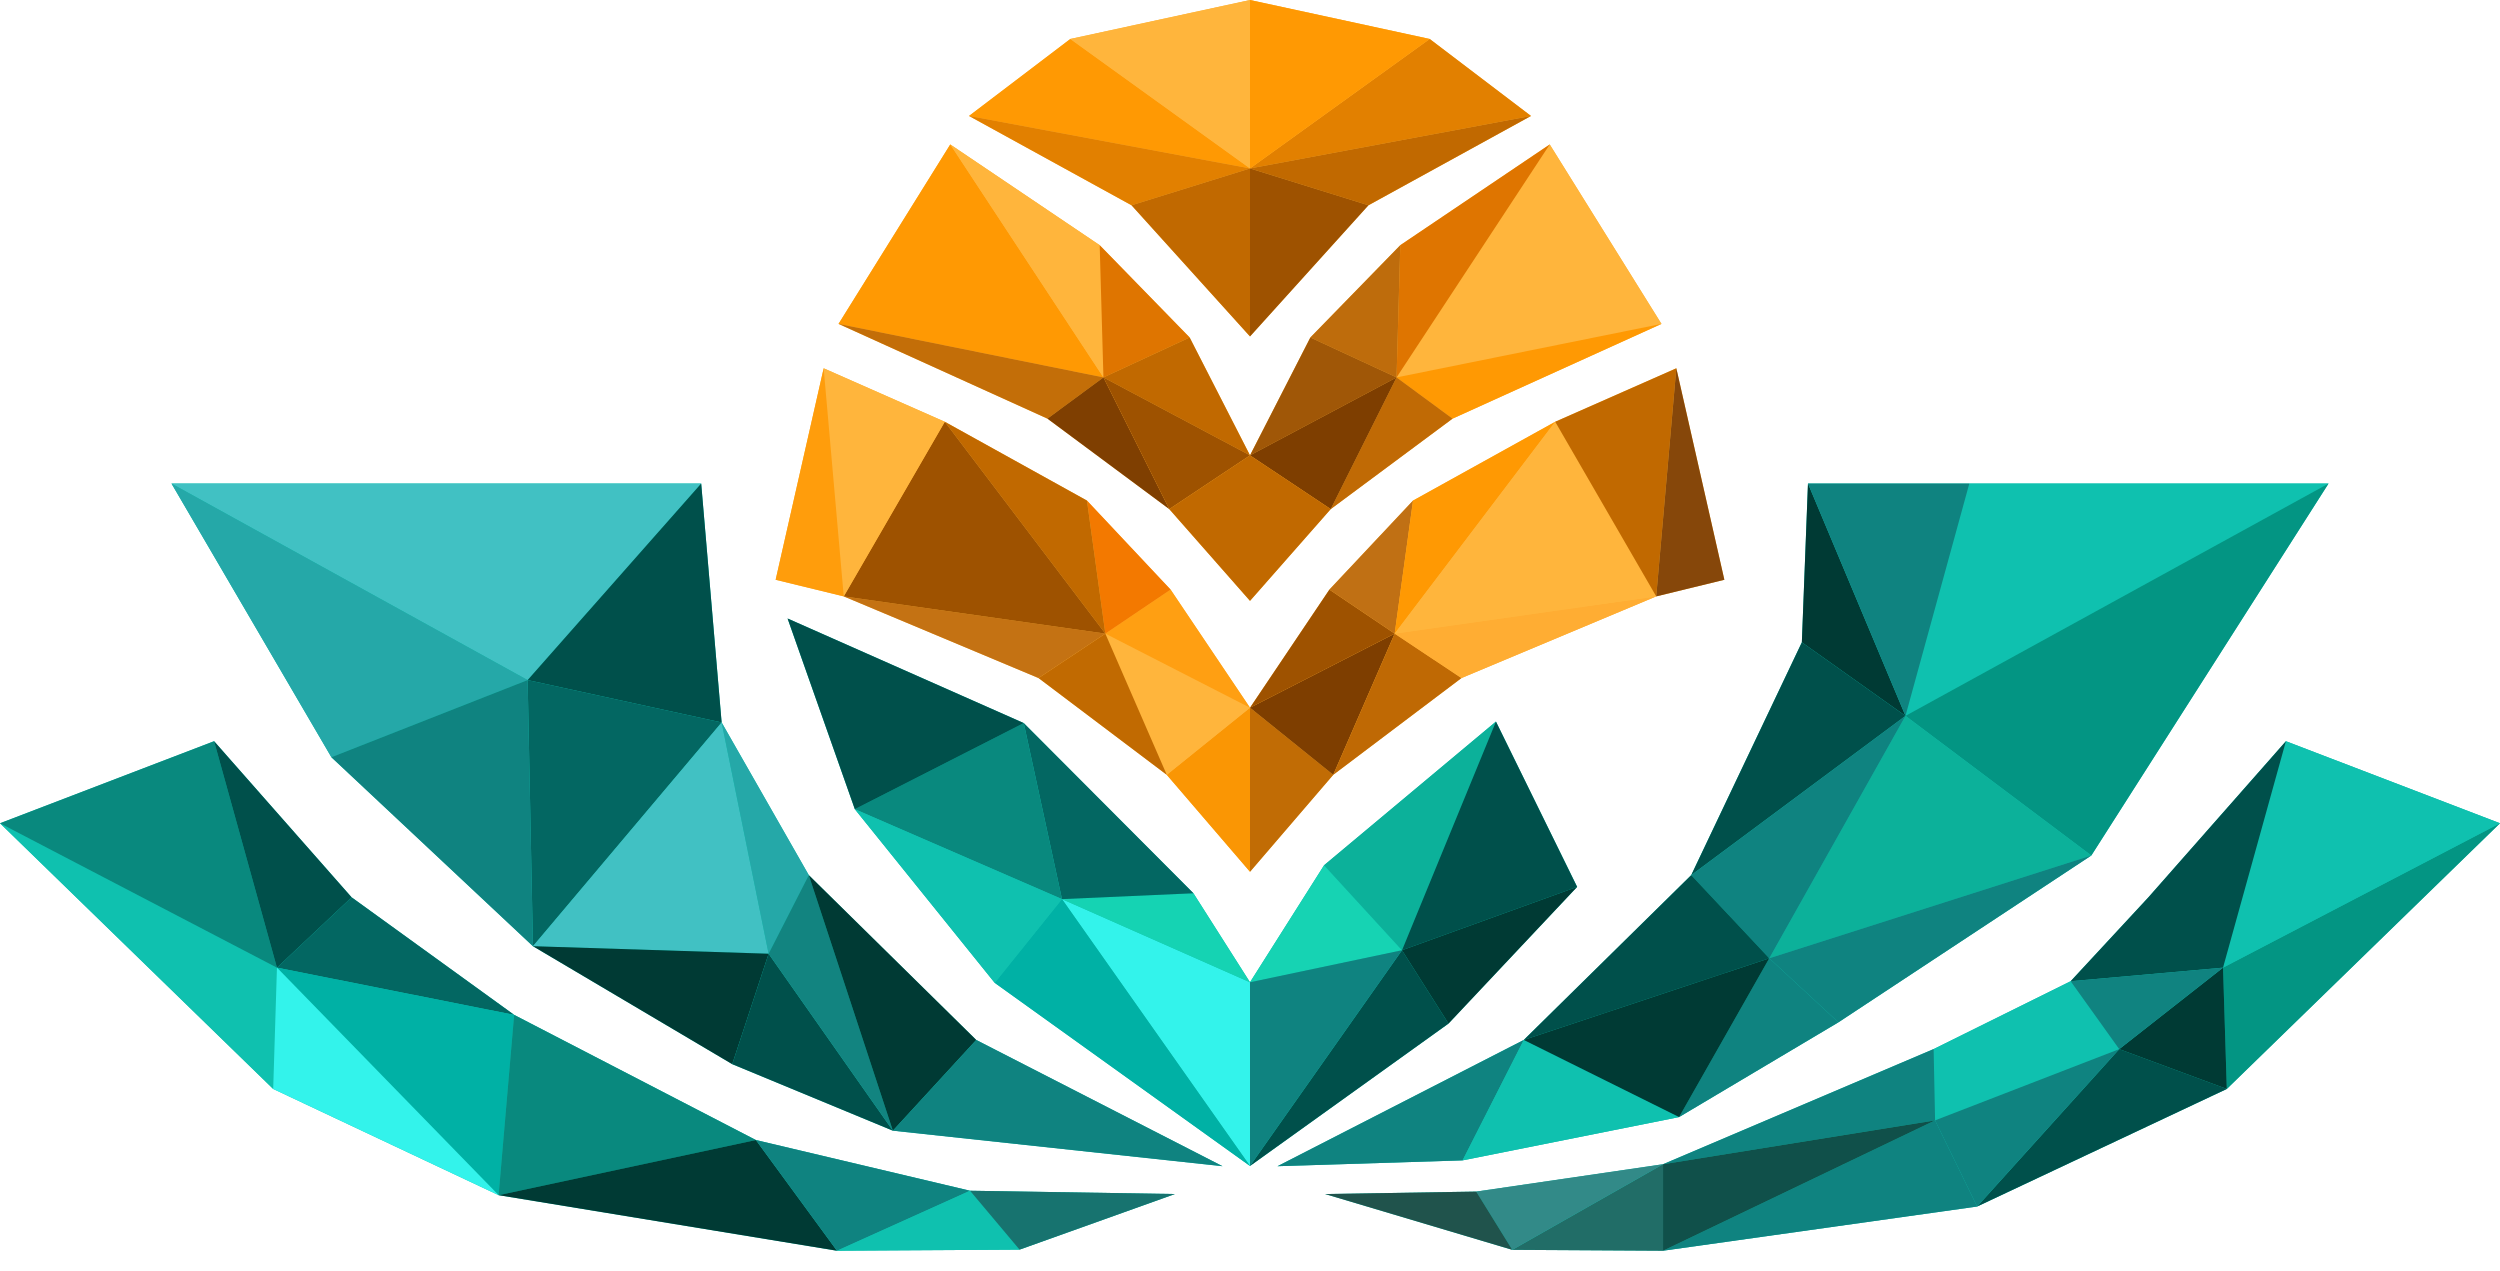 <svg width="120" height="61" viewBox="0 0 120 61" fill="none" xmlns="http://www.w3.org/2000/svg">
<path fill-rule="evenodd" clip-rule="evenodd" d="M8.232 23.211H33.657L34.638 34.678L38.822 42.007L46.859 49.918L58.681 55.978L42.858 54.273L35.147 51.079L25.582 45.418L15.907 36.347L8.232 23.211ZM94.527 23.211H111.768L100.383 41.064L88.243 49.072L80.597 53.619L70.204 55.698L61.319 55.978L73.141 49.918L81.178 42.007L86.49 30.831L86.783 23.211H94.527ZM49.14 34.708L57.285 42.878L60 47.149L63.556 41.531L71.805 34.635L75.702 42.57L69.528 49.132L60 55.967L47.746 47.176L41.032 38.841L37.804 29.688L49.14 34.708ZM36.282 54.721L46.562 57.155L56.396 57.314L48.939 59.983L40.174 60.035L23.933 57.368L13.113 52.27L0 39.516L10.276 35.578L16.877 43.072L24.679 48.714L36.282 54.721ZM109.724 35.578L120 39.516L106.886 52.27L94.903 57.913L79.826 60.035L72.589 59.992L63.604 57.314L70.858 57.196L79.826 55.883L92.814 50.355L99.391 47.098L103.123 43.072L109.724 35.578Z" fill="#0FC1AF"/>
<path fill-rule="evenodd" clip-rule="evenodd" d="M8.232 23.211H33.657L25.327 32.644L8.232 23.211Z" fill="#41C1C3"/>
<path fill-rule="evenodd" clip-rule="evenodd" d="M111.768 23.211H94.527L91.463 34.362L111.768 23.211Z" fill="#0FC1AF"/>
<path fill-rule="evenodd" clip-rule="evenodd" d="M8.232 23.211L15.907 36.347L25.327 32.644L8.232 23.211Z" fill="#25A8A8"/>
<path fill-rule="evenodd" clip-rule="evenodd" d="M111.768 23.211L100.383 41.064L91.463 34.362L111.768 23.211Z" fill="#039583"/>
<path fill-rule="evenodd" clip-rule="evenodd" d="M0 39.515L13.113 52.27L13.294 46.447L0 39.515Z" fill="#0FC1AF"/>
<path fill-rule="evenodd" clip-rule="evenodd" d="M120 39.515L106.887 52.27L106.705 46.447L120 39.515Z" fill="#039583"/>
<path fill-rule="evenodd" clip-rule="evenodd" d="M34.638 34.678L33.657 23.211L25.327 32.644L34.638 34.678Z" fill="#00504B"/>
<path fill-rule="evenodd" clip-rule="evenodd" d="M86.489 30.831L86.783 23.211L91.463 34.362L86.489 30.831Z" fill="#003A34"/>
<path fill-rule="evenodd" clip-rule="evenodd" d="M34.638 34.678L25.582 45.419L25.327 32.644L34.638 34.678Z" fill="#036762"/>
<path fill-rule="evenodd" clip-rule="evenodd" d="M86.489 30.831L81.178 42.007L91.463 34.362L86.489 30.831Z" fill="#00504B"/>
<path fill-rule="evenodd" clip-rule="evenodd" d="M25.582 45.419L15.907 36.347L25.327 32.644L25.582 45.419Z" fill="#0F8380"/>
<path fill-rule="evenodd" clip-rule="evenodd" d="M84.925 45.997L100.383 41.064L91.463 34.362L84.925 45.997Z" fill="#0CB19A"/>
<path fill-rule="evenodd" clip-rule="evenodd" d="M34.638 34.678L25.582 45.419L36.893 45.78L34.638 34.678Z" fill="#41C1C3"/>
<path fill-rule="evenodd" clip-rule="evenodd" d="M34.638 34.678L38.822 42.007L36.893 45.78L34.638 34.678Z" fill="#25A8A8"/>
<path fill-rule="evenodd" clip-rule="evenodd" d="M81.178 42.007L84.925 45.997L91.463 34.362L81.178 42.007Z" fill="#0F8380"/>
<path fill-rule="evenodd" clip-rule="evenodd" d="M35.147 51.079L25.582 45.418L36.893 45.779L35.147 51.079Z" fill="#003A34"/>
<path fill-rule="evenodd" clip-rule="evenodd" d="M88.243 49.072L100.383 41.064L84.925 45.997L88.243 49.072Z" fill="#0F8380"/>
<path fill-rule="evenodd" clip-rule="evenodd" d="M42.858 54.273L35.147 51.08L36.893 45.78L42.858 54.273Z" fill="#00504B"/>
<path fill-rule="evenodd" clip-rule="evenodd" d="M80.597 53.619L88.243 49.072L84.925 45.997L80.597 53.619Z" fill="#0F8380"/>
<path fill-rule="evenodd" clip-rule="evenodd" d="M42.858 54.273L38.822 42.007L36.893 45.78L42.858 54.273Z" fill="#128480"/>
<path fill-rule="evenodd" clip-rule="evenodd" d="M42.858 54.273L46.859 49.918L38.822 42.007L42.858 54.273Z" fill="#003A34"/>
<path fill-rule="evenodd" clip-rule="evenodd" d="M84.925 45.998L73.141 49.918L81.178 42.007L84.925 45.998Z" fill="#00504B"/>
<path fill-rule="evenodd" clip-rule="evenodd" d="M42.858 54.273L46.859 49.918L58.681 55.978L42.858 54.273Z" fill="#0F8380"/>
<path fill-rule="evenodd" clip-rule="evenodd" d="M70.204 55.698L73.141 49.918L61.319 55.978L70.204 55.698Z" fill="#0F8380"/>
<path fill-rule="evenodd" clip-rule="evenodd" d="M0 39.516L10.276 35.578L13.294 46.448L0 39.516Z" fill="#09897E"/>
<path fill-rule="evenodd" clip-rule="evenodd" d="M120 39.516L109.724 35.578L106.705 46.448L120 39.516Z" fill="#0FC1AF"/>
<path fill-rule="evenodd" clip-rule="evenodd" d="M16.877 43.072L10.276 35.578L13.294 46.448L16.877 43.072Z" fill="#00504B"/>
<path fill-rule="evenodd" clip-rule="evenodd" d="M103.123 43.072L109.724 35.578L106.705 46.448L99.391 47.099L103.123 43.072Z" fill="#00504B"/>
<path fill-rule="evenodd" clip-rule="evenodd" d="M16.877 43.071L24.679 48.714L13.294 46.447L16.877 43.071Z" fill="#036762"/>
<path fill-rule="evenodd" clip-rule="evenodd" d="M23.933 57.368L24.679 48.714L13.294 46.447L23.933 57.368Z" fill="#00B1A5"/>
<path fill-rule="evenodd" clip-rule="evenodd" d="M92.884 53.778L92.814 50.355L99.391 47.099L101.723 50.359L92.884 53.778Z" fill="#0FC1AF"/>
<path fill-rule="evenodd" clip-rule="evenodd" d="M23.933 57.368L13.113 52.27L13.294 46.447L23.933 57.368Z" fill="#33F3EB"/>
<path fill-rule="evenodd" clip-rule="evenodd" d="M94.903 57.913L106.886 52.27L101.723 50.358L94.903 57.913Z" fill="#00504B"/>
<path fill-rule="evenodd" clip-rule="evenodd" d="M23.933 57.368L24.679 48.714L36.282 54.721L23.933 57.368Z" fill="#09897E"/>
<path fill-rule="evenodd" clip-rule="evenodd" d="M92.884 53.778L92.814 50.355L79.826 55.882L92.884 53.778Z" fill="#0F8380"/>
<path fill-rule="evenodd" clip-rule="evenodd" d="M23.933 57.368L40.174 60.035L36.282 54.721L23.933 57.368Z" fill="#003A34"/>
<path fill-rule="evenodd" clip-rule="evenodd" d="M94.903 57.913L79.826 60.035L92.884 53.778L94.903 57.913Z" fill="#0F8380"/>
<path fill-rule="evenodd" clip-rule="evenodd" d="M46.562 57.155L40.174 60.035L36.282 54.721L46.562 57.155Z" fill="#0F8380"/>
<path fill-rule="evenodd" clip-rule="evenodd" d="M72.589 59.992L79.826 60.035V55.882L72.589 59.992Z" fill="#216D67"/>
<path fill-rule="evenodd" clip-rule="evenodd" d="M46.562 57.155L40.174 60.036L48.939 59.983L46.562 57.155Z" fill="#0FC1AF"/>
<path fill-rule="evenodd" clip-rule="evenodd" d="M79.826 55.882L70.858 57.196L72.589 59.992L79.826 55.882Z" fill="#328A88"/>
<path fill-rule="evenodd" clip-rule="evenodd" d="M46.562 57.155L56.396 57.314L48.939 59.983L46.562 57.155Z" fill="#17736F"/>
<path fill-rule="evenodd" clip-rule="evenodd" d="M70.858 57.196L63.604 57.313L72.589 59.992L70.858 57.196Z" fill="#20534C"/>
<path fill-rule="evenodd" clip-rule="evenodd" d="M60 55.967L50.974 43.157L60 47.15V55.967Z" fill="#33F3EB"/>
<path fill-rule="evenodd" clip-rule="evenodd" d="M60 55.967L50.975 43.157L47.746 47.177L60 55.967Z" fill="#00B1A5"/>
<path fill-rule="evenodd" clip-rule="evenodd" d="M60 55.966L67.296 45.611L69.528 49.132L60 55.966Z" fill="#00504B"/>
<path fill-rule="evenodd" clip-rule="evenodd" d="M57.285 42.878L50.974 43.157L60 47.15L57.285 42.878Z" fill="#15D3B3"/>
<path fill-rule="evenodd" clip-rule="evenodd" d="M63.556 41.532L67.296 45.611L60 47.15L63.556 41.532Z" fill="#16D3B3"/>
<path fill-rule="evenodd" clip-rule="evenodd" d="M57.285 42.877L50.975 43.157L49.14 34.708L57.285 42.877Z" fill="#036762"/>
<path fill-rule="evenodd" clip-rule="evenodd" d="M63.556 41.532L67.296 45.611L71.805 34.636L63.556 41.532Z" fill="#0CB19A"/>
<path fill-rule="evenodd" clip-rule="evenodd" d="M41.032 38.84L50.975 43.157L49.14 34.708L41.032 38.84Z" fill="#09897E"/>
<path fill-rule="evenodd" clip-rule="evenodd" d="M75.702 42.57L67.296 45.611L71.805 34.636L75.702 42.57Z" fill="#00504B"/>
<path fill-rule="evenodd" clip-rule="evenodd" d="M41.032 38.84L37.804 29.688L49.14 34.708L41.032 38.84Z" fill="#00504B"/>
<path fill-rule="evenodd" clip-rule="evenodd" d="M41.032 38.841L50.975 43.157L47.746 47.177L41.032 38.841Z" fill="#0FC1AF"/>
<path fill-rule="evenodd" clip-rule="evenodd" d="M75.702 42.57L67.296 45.611L69.528 49.132L75.702 42.57Z" fill="#003A34"/>
<path fill-rule="evenodd" clip-rule="evenodd" d="M70.204 55.698L73.141 49.918L80.597 53.619L70.204 55.698Z" fill="#0FC1AF"/>
<path fill-rule="evenodd" clip-rule="evenodd" d="M94.527 23.211H86.783L91.463 34.362L94.527 23.211Z" fill="#0F8380"/>
<path fill-rule="evenodd" clip-rule="evenodd" d="M60 55.966L67.296 45.611L60 47.149V55.966Z" fill="#0F8380"/>
<path fill-rule="evenodd" clip-rule="evenodd" d="M84.925 45.997L73.141 49.918L80.597 53.619L84.925 45.997Z" fill="#003A34"/>
<path fill-rule="evenodd" clip-rule="evenodd" d="M106.705 46.447L106.886 52.27L101.723 50.358L106.705 46.447Z" fill="#003A34"/>
<path fill-rule="evenodd" clip-rule="evenodd" d="M79.826 55.883V60.035L92.884 53.778L79.826 55.883Z" fill="#10504A"/>
<path fill-rule="evenodd" clip-rule="evenodd" d="M94.903 57.913L101.723 50.358L92.883 53.778L94.903 57.913Z" fill="#0F8380"/>
<path fill-rule="evenodd" clip-rule="evenodd" d="M106.705 46.447L99.391 47.098L101.723 50.358L106.705 46.447Z" fill="#108380"/>
<path fill-rule="evenodd" clip-rule="evenodd" d="M68.625 1.87L73.487 5.566L65.685 9.854L60 16.149L54.314 9.854L46.513 5.566L51.375 1.87L60 0L68.625 1.87ZM52.785 11.769L57.103 16.199L60 21.857L62.897 16.199L67.214 11.769L74.387 6.934L79.75 15.547L69.722 20.095L63.875 24.436L60 28.841L56.125 24.436L50.277 20.095L40.25 15.547L45.613 6.934L52.785 11.769ZM45.35 20.245L52.174 24.028L56.188 28.301L60 33.971L63.811 28.301L67.825 24.028L74.65 20.245L80.464 17.678L82.769 27.829L79.499 28.627L70.149 32.547L63.995 37.191L60 41.845L56.005 37.191L49.851 32.547L40.5 28.627L37.231 27.829L39.536 17.678L45.35 20.245Z" fill="#FFB53C"/>
<path fill-rule="evenodd" clip-rule="evenodd" d="M60 41.845L56.005 37.191L60 33.971V41.845Z" fill="#FA9604"/>
<path fill-rule="evenodd" clip-rule="evenodd" d="M60 41.845L63.995 37.191L60 33.971V41.845Z" fill="#C16C05"/>
<path fill-rule="evenodd" clip-rule="evenodd" d="M53.056 30.414L56.005 37.191L60 33.97L53.056 30.414Z" fill="#FFB53C"/>
<path fill-rule="evenodd" clip-rule="evenodd" d="M66.944 30.414L63.995 37.191L60 33.97L66.944 30.414Z" fill="#7E3E00"/>
<path fill-rule="evenodd" clip-rule="evenodd" d="M53.056 30.414L56.188 28.301L60 33.971L53.056 30.414Z" fill="#FF9F12"/>
<path fill-rule="evenodd" clip-rule="evenodd" d="M66.944 30.414L63.811 28.301L60 33.971L66.944 30.414Z" fill="#9E5200"/>
<path fill-rule="evenodd" clip-rule="evenodd" d="M53.056 30.414L56.005 37.191L49.851 32.547L53.056 30.414Z" fill="#C16A01"/>
<path fill-rule="evenodd" clip-rule="evenodd" d="M66.944 30.414L63.995 37.191L70.149 32.547L66.944 30.414Z" fill="#BF6904"/>
<path fill-rule="evenodd" clip-rule="evenodd" d="M53.056 30.414L40.5 28.627L49.851 32.547L53.056 30.414Z" fill="#C47213"/>
<path fill-rule="evenodd" clip-rule="evenodd" d="M66.944 30.414L79.499 28.627L70.149 32.547L66.944 30.414Z" fill="#FFAD33"/>
<path fill-rule="evenodd" clip-rule="evenodd" d="M53.056 30.415L56.188 28.301L52.174 24.028L53.056 30.415Z" fill="#F37900"/>
<path fill-rule="evenodd" clip-rule="evenodd" d="M66.944 30.415L63.811 28.301L67.825 24.028L66.944 30.415Z" fill="#C07014"/>
<path fill-rule="evenodd" clip-rule="evenodd" d="M53.056 30.414L45.35 20.245L52.174 24.028L53.056 30.414Z" fill="#C16900"/>
<path fill-rule="evenodd" clip-rule="evenodd" d="M66.944 30.414L74.65 20.245L67.825 24.028L66.944 30.414Z" fill="#FF9903"/>
<path fill-rule="evenodd" clip-rule="evenodd" d="M53.056 30.414L45.35 20.245L40.5 28.627L53.056 30.414Z" fill="#9E5200"/>
<path fill-rule="evenodd" clip-rule="evenodd" d="M66.944 30.414L74.65 20.245L79.499 28.627L66.944 30.414Z" fill="#FFB53C"/>
<path fill-rule="evenodd" clip-rule="evenodd" d="M39.536 17.678L45.35 20.245L40.5 28.627L39.536 17.678Z" fill="#FFB53C"/>
<path fill-rule="evenodd" clip-rule="evenodd" d="M80.464 17.678L74.65 20.245L79.499 28.627L80.464 17.678Z" fill="#C16900"/>
<path fill-rule="evenodd" clip-rule="evenodd" d="M39.536 17.678L37.231 27.829L40.5 28.627L39.536 17.678Z" fill="#FF9D0C"/>
<path fill-rule="evenodd" clip-rule="evenodd" d="M80.464 17.678L82.769 27.829L79.499 28.627L80.464 17.678Z" fill="#86470A"/>
<path fill-rule="evenodd" clip-rule="evenodd" d="M52.965 18.116L40.25 15.547L45.613 6.934L52.965 18.116Z" fill="#FF9903"/>
<path fill-rule="evenodd" clip-rule="evenodd" d="M67.035 18.116L79.75 15.547L74.387 6.934L67.035 18.116Z" fill="#FFB53C"/>
<path fill-rule="evenodd" clip-rule="evenodd" d="M60 8.085L46.513 5.566L51.375 1.871L60 8.085Z" fill="#FF9903"/>
<path fill-rule="evenodd" clip-rule="evenodd" d="M60 8.085L73.487 5.566L68.625 1.871L60 8.085Z" fill="#E28000"/>
<path fill-rule="evenodd" clip-rule="evenodd" d="M52.965 18.116L52.785 11.769L45.613 6.934L52.965 18.116Z" fill="#FFB53C"/>
<path fill-rule="evenodd" clip-rule="evenodd" d="M67.035 18.116L67.214 11.769L74.387 6.934L67.035 18.116Z" fill="#DF7500"/>
<path fill-rule="evenodd" clip-rule="evenodd" d="M52.965 18.116L52.785 11.769L57.103 16.199L52.965 18.116Z" fill="#DF7500"/>
<path fill-rule="evenodd" clip-rule="evenodd" d="M67.035 18.116L67.214 11.769L62.897 16.199L67.035 18.116Z" fill="#BE6C0C"/>
<path fill-rule="evenodd" clip-rule="evenodd" d="M52.965 18.116L60 21.857L57.103 16.199L52.965 18.116Z" fill="#C16900"/>
<path fill-rule="evenodd" clip-rule="evenodd" d="M67.035 18.116L60 21.857L62.897 16.199L67.035 18.116Z" fill="#A05707"/>
<path fill-rule="evenodd" clip-rule="evenodd" d="M52.965 18.116L40.25 15.547L50.277 20.094L52.965 18.116Z" fill="#C36E08"/>
<path fill-rule="evenodd" clip-rule="evenodd" d="M67.035 18.116L79.75 15.547L69.722 20.094L67.035 18.116Z" fill="#FF9903"/>
<path fill-rule="evenodd" clip-rule="evenodd" d="M52.965 18.116L56.125 24.437L50.277 20.095L52.965 18.116Z" fill="#7F3F01"/>
<path fill-rule="evenodd" clip-rule="evenodd" d="M67.035 18.116L63.875 24.437L69.722 20.095L67.035 18.116Z" fill="#C06A05"/>
<path fill-rule="evenodd" clip-rule="evenodd" d="M52.965 18.116L60 21.857L56.125 24.437L52.965 18.116Z" fill="#9E5200"/>
<path fill-rule="evenodd" clip-rule="evenodd" d="M67.035 18.116L60 21.857L63.875 24.437L67.035 18.116Z" fill="#7E3E00"/>
<path fill-rule="evenodd" clip-rule="evenodd" d="M60 21.857L56.125 24.436L60 28.841V21.857Z" fill="#C16900"/>
<path fill-rule="evenodd" clip-rule="evenodd" d="M60 21.857L63.875 24.436L60 28.841V21.857Z" fill="#C16900"/>
<path fill-rule="evenodd" clip-rule="evenodd" d="M60 0L51.375 1.87L60 8.085V0Z" fill="#FFB53C"/>
<path fill-rule="evenodd" clip-rule="evenodd" d="M60 0L68.625 1.87L60 8.085V0Z" fill="#FF9903"/>
<path fill-rule="evenodd" clip-rule="evenodd" d="M60 8.085L46.513 5.566L54.314 9.853L60 8.085Z" fill="#E28000"/>
<path fill-rule="evenodd" clip-rule="evenodd" d="M60 8.085L73.487 5.566L65.685 9.853L60 8.085Z" fill="#C16900"/>
<path fill-rule="evenodd" clip-rule="evenodd" d="M60 16.149L54.314 9.853L60 8.085V16.149Z" fill="#C16900"/>
<path fill-rule="evenodd" clip-rule="evenodd" d="M60 16.149L65.685 9.853L60 8.085V16.149Z" fill="#9E5200"/>
</svg>
